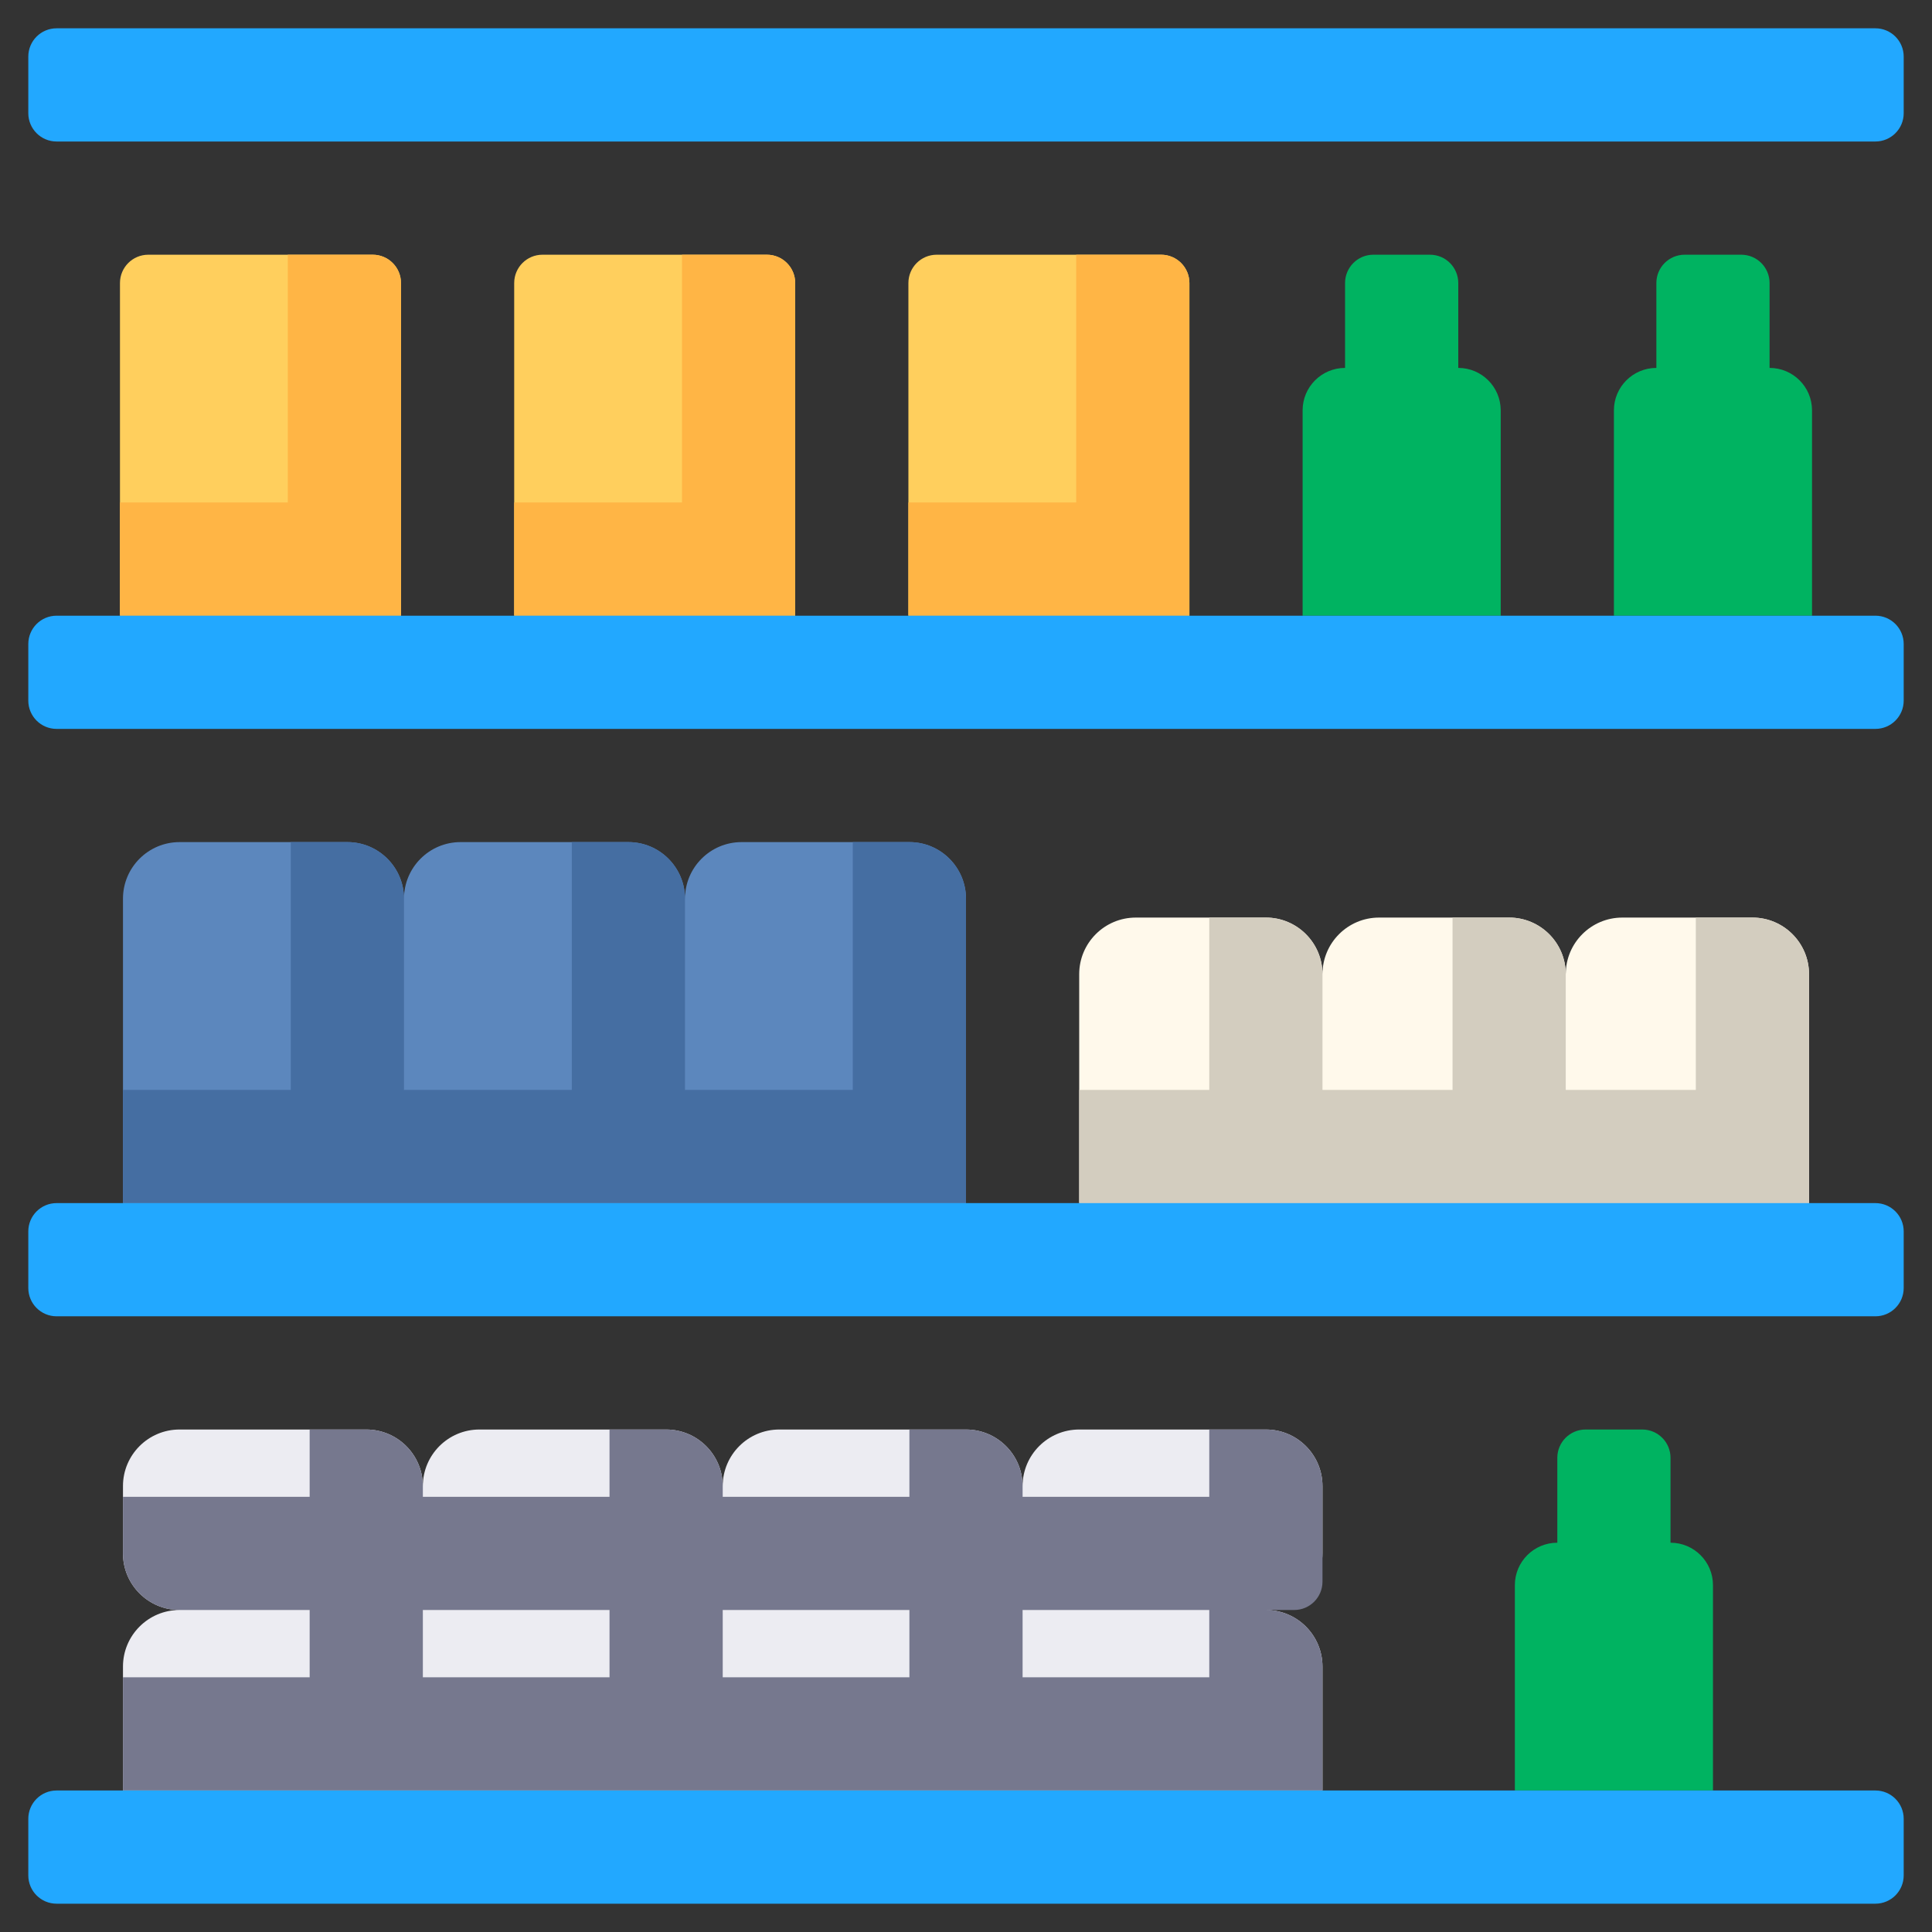 <svg width="123" height="123" viewBox="0 0 123 123" fill="none" xmlns="http://www.w3.org/2000/svg">
<rect x="0" y="0" width="123" height="123" fill="#333333" stroke="none"/>
<path d="M25.529 39.198H7.638V18.018C7.638 17.023 8.445 16.216 9.44 16.216H23.727C24.722 16.216 25.529 17.023 25.529 18.018V39.198Z" fill="#FFCF5D"/>
<path d="M50.626 39.198H32.736V18.018C32.736 17.023 33.542 16.216 34.537 16.216H48.824C49.819 16.216 50.626 17.023 50.626 18.018V39.198Z" fill="#FFCF5D"/>
<path d="M75.723 39.198H57.833V18.018C57.833 17.023 58.639 16.216 59.635 16.216H73.921C74.916 16.216 75.723 17.023 75.723 18.018V39.198Z" fill="#FFCF5D"/>
<path d="M23.727 16.216H18.322V31.991H7.638V39.198H25.529V18.018C25.529 17.023 24.722 16.216 23.727 16.216Z" fill="#FFB545"/>
<path d="M48.824 16.216H43.419V31.991H32.736V39.198H50.626V18.018C50.626 17.023 49.819 16.216 48.824 16.216Z" fill="#FFB545"/>
<path d="M73.921 16.216H68.516V31.991H57.833V39.198H75.723V18.018C75.723 17.023 74.916 16.216 73.921 16.216Z" fill="#FFB545"/>
<path d="M92.84 23.423V18.018C92.84 17.023 92.033 16.216 91.038 16.216H87.434C86.439 16.216 85.633 17.023 85.633 18.018V23.423C84.14 23.423 82.93 24.633 82.93 26.125V39.198H95.542V26.125C95.542 24.633 94.332 23.423 92.84 23.423Z" fill="#00B361"/>
<path d="M112.659 23.423V18.018C112.659 17.023 111.852 16.216 110.857 16.216H107.254C106.259 16.216 105.452 17.023 105.452 18.018V23.423C103.96 23.423 102.749 24.633 102.749 26.125V39.198H115.362V26.125C115.362 24.633 114.152 23.423 112.659 23.423Z" fill="#00B361"/>
<path d="M57.897 53.612H47.214C45.223 53.612 43.61 55.226 43.61 57.216C43.61 55.226 41.997 53.612 40.007 53.612H29.323C27.333 53.612 25.72 55.226 25.72 57.216C25.72 55.226 24.106 53.612 22.116 53.612H11.433C9.443 53.612 7.829 55.226 7.829 57.216V76.595H61.5V57.216C61.5 55.226 59.887 53.612 57.897 53.612Z" fill="#5C87BD"/>
<path d="M57.897 53.612H54.293V69.388H43.61V57.216C43.61 55.226 41.997 53.612 40.007 53.612H36.403V69.388H25.72V57.216C25.72 55.226 24.106 53.612 22.116 53.612H18.513V69.388H7.829V76.595H61.5V57.216C61.5 55.226 59.887 53.612 57.897 53.612Z" fill="#456EA2"/>
<path d="M111.567 58.417H103.286C101.296 58.417 99.683 60.031 99.683 62.021C99.683 60.031 98.069 58.417 96.079 58.417H87.799C85.808 58.417 84.195 60.031 84.195 62.021C84.195 60.031 82.582 58.417 80.591 58.417H72.311C70.321 58.417 68.707 60.031 68.707 62.021V76.595H115.171V62.021C115.171 60.031 113.557 58.417 111.567 58.417Z" fill="#FFF9EB"/>
<path d="M111.567 58.417H107.963V69.388H99.683V62.021C99.683 60.031 98.069 58.417 96.079 58.417H92.476V69.388H84.195V62.021C84.195 60.031 82.582 58.417 80.591 58.417H76.988V69.388H68.707V76.595H115.171V62.021C115.171 60.031 113.557 58.417 111.567 58.417Z" fill="#D3CDBF"/>
<path d="M84.195 98.897V94.612C84.195 92.622 82.582 91.009 80.591 91.009H68.707C66.717 91.009 65.103 92.622 65.103 94.612C65.103 92.622 63.49 91.009 61.5 91.009H49.616C47.626 91.009 46.012 92.622 46.012 94.612C46.012 92.622 44.399 91.009 42.409 91.009H30.524C28.534 91.009 26.921 92.622 26.921 94.612C26.921 92.622 25.307 91.009 23.317 91.009H11.433C9.443 91.009 7.829 92.622 7.829 94.612V98.897C7.829 100.887 9.443 102.5 11.433 102.5C9.443 102.5 7.829 104.113 7.829 106.104V113.991H26.921H46.012H65.103H84.195V106.104C84.195 104.113 82.582 102.5 80.591 102.5C82.582 102.5 84.195 100.887 84.195 98.897Z" fill="#ECECF2"/>
<path d="M84.195 100.698V94.612C84.195 92.622 82.582 91.009 80.591 91.009H76.988V95.293H65.103V94.612C65.103 92.622 63.49 91.009 61.5 91.009H57.897V95.293H46.012V94.612C46.012 92.622 44.399 91.009 42.409 91.009H38.805V95.293H26.921V94.612C26.921 92.622 25.307 91.009 23.317 91.009H19.714V95.293H7.829V98.897C7.829 100.887 9.443 102.5 11.433 102.5H19.714V106.784H7.829V113.991H84.195V106.104C84.195 104.113 82.582 102.5 80.591 102.5H82.393C83.388 102.5 84.195 101.693 84.195 100.698ZM38.805 106.784H26.921V102.5H38.805V106.784ZM57.897 106.784H46.012V102.5H57.897V106.784ZM76.988 106.784H65.103V102.5H76.988V106.784Z" fill="#76788E"/>
<path d="M106.353 98.216V92.811C106.353 91.815 105.546 91.009 104.551 91.009H100.948C99.953 91.009 99.146 91.815 99.146 92.811V98.216C97.653 98.216 96.443 99.426 96.443 100.918V113.991H109.056V100.918C109.056 99.426 107.846 98.216 106.353 98.216Z" fill="#00B361"/>
<path d="M119.396 1.802H3.604C2.608 1.802 1.802 2.608 1.802 3.604V7.207C1.802 8.202 2.608 9.009 3.604 9.009H119.396C120.392 9.009 121.198 8.202 121.198 7.207V3.604C121.198 2.608 120.392 1.802 119.396 1.802Z" fill="#22A8FF"/>
<path d="M119.396 113.991H3.604C2.608 113.991 1.802 114.798 1.802 115.793V119.396C1.802 120.392 2.608 121.198 3.604 121.198H119.396C120.392 121.198 121.198 120.392 121.198 119.396V115.793C121.198 114.798 120.392 113.991 119.396 113.991Z" fill="#22A8FF"/>
<path d="M119.396 39.198H3.604C2.608 39.198 1.802 40.005 1.802 41V44.604C1.802 45.599 2.608 46.405 3.604 46.405H119.396C120.392 46.405 121.198 45.599 121.198 44.604V41C121.198 40.005 120.392 39.198 119.396 39.198Z" fill="#22A8FF"/>
<path d="M119.396 76.595H3.604C2.608 76.595 1.802 77.401 1.802 78.396V82C1.802 82.995 2.608 83.802 3.604 83.802H119.396C120.392 83.802 121.198 82.995 121.198 82V78.396C121.198 77.401 120.392 76.595 119.396 76.595Z" fill="#22A8FF"/>
</svg>
